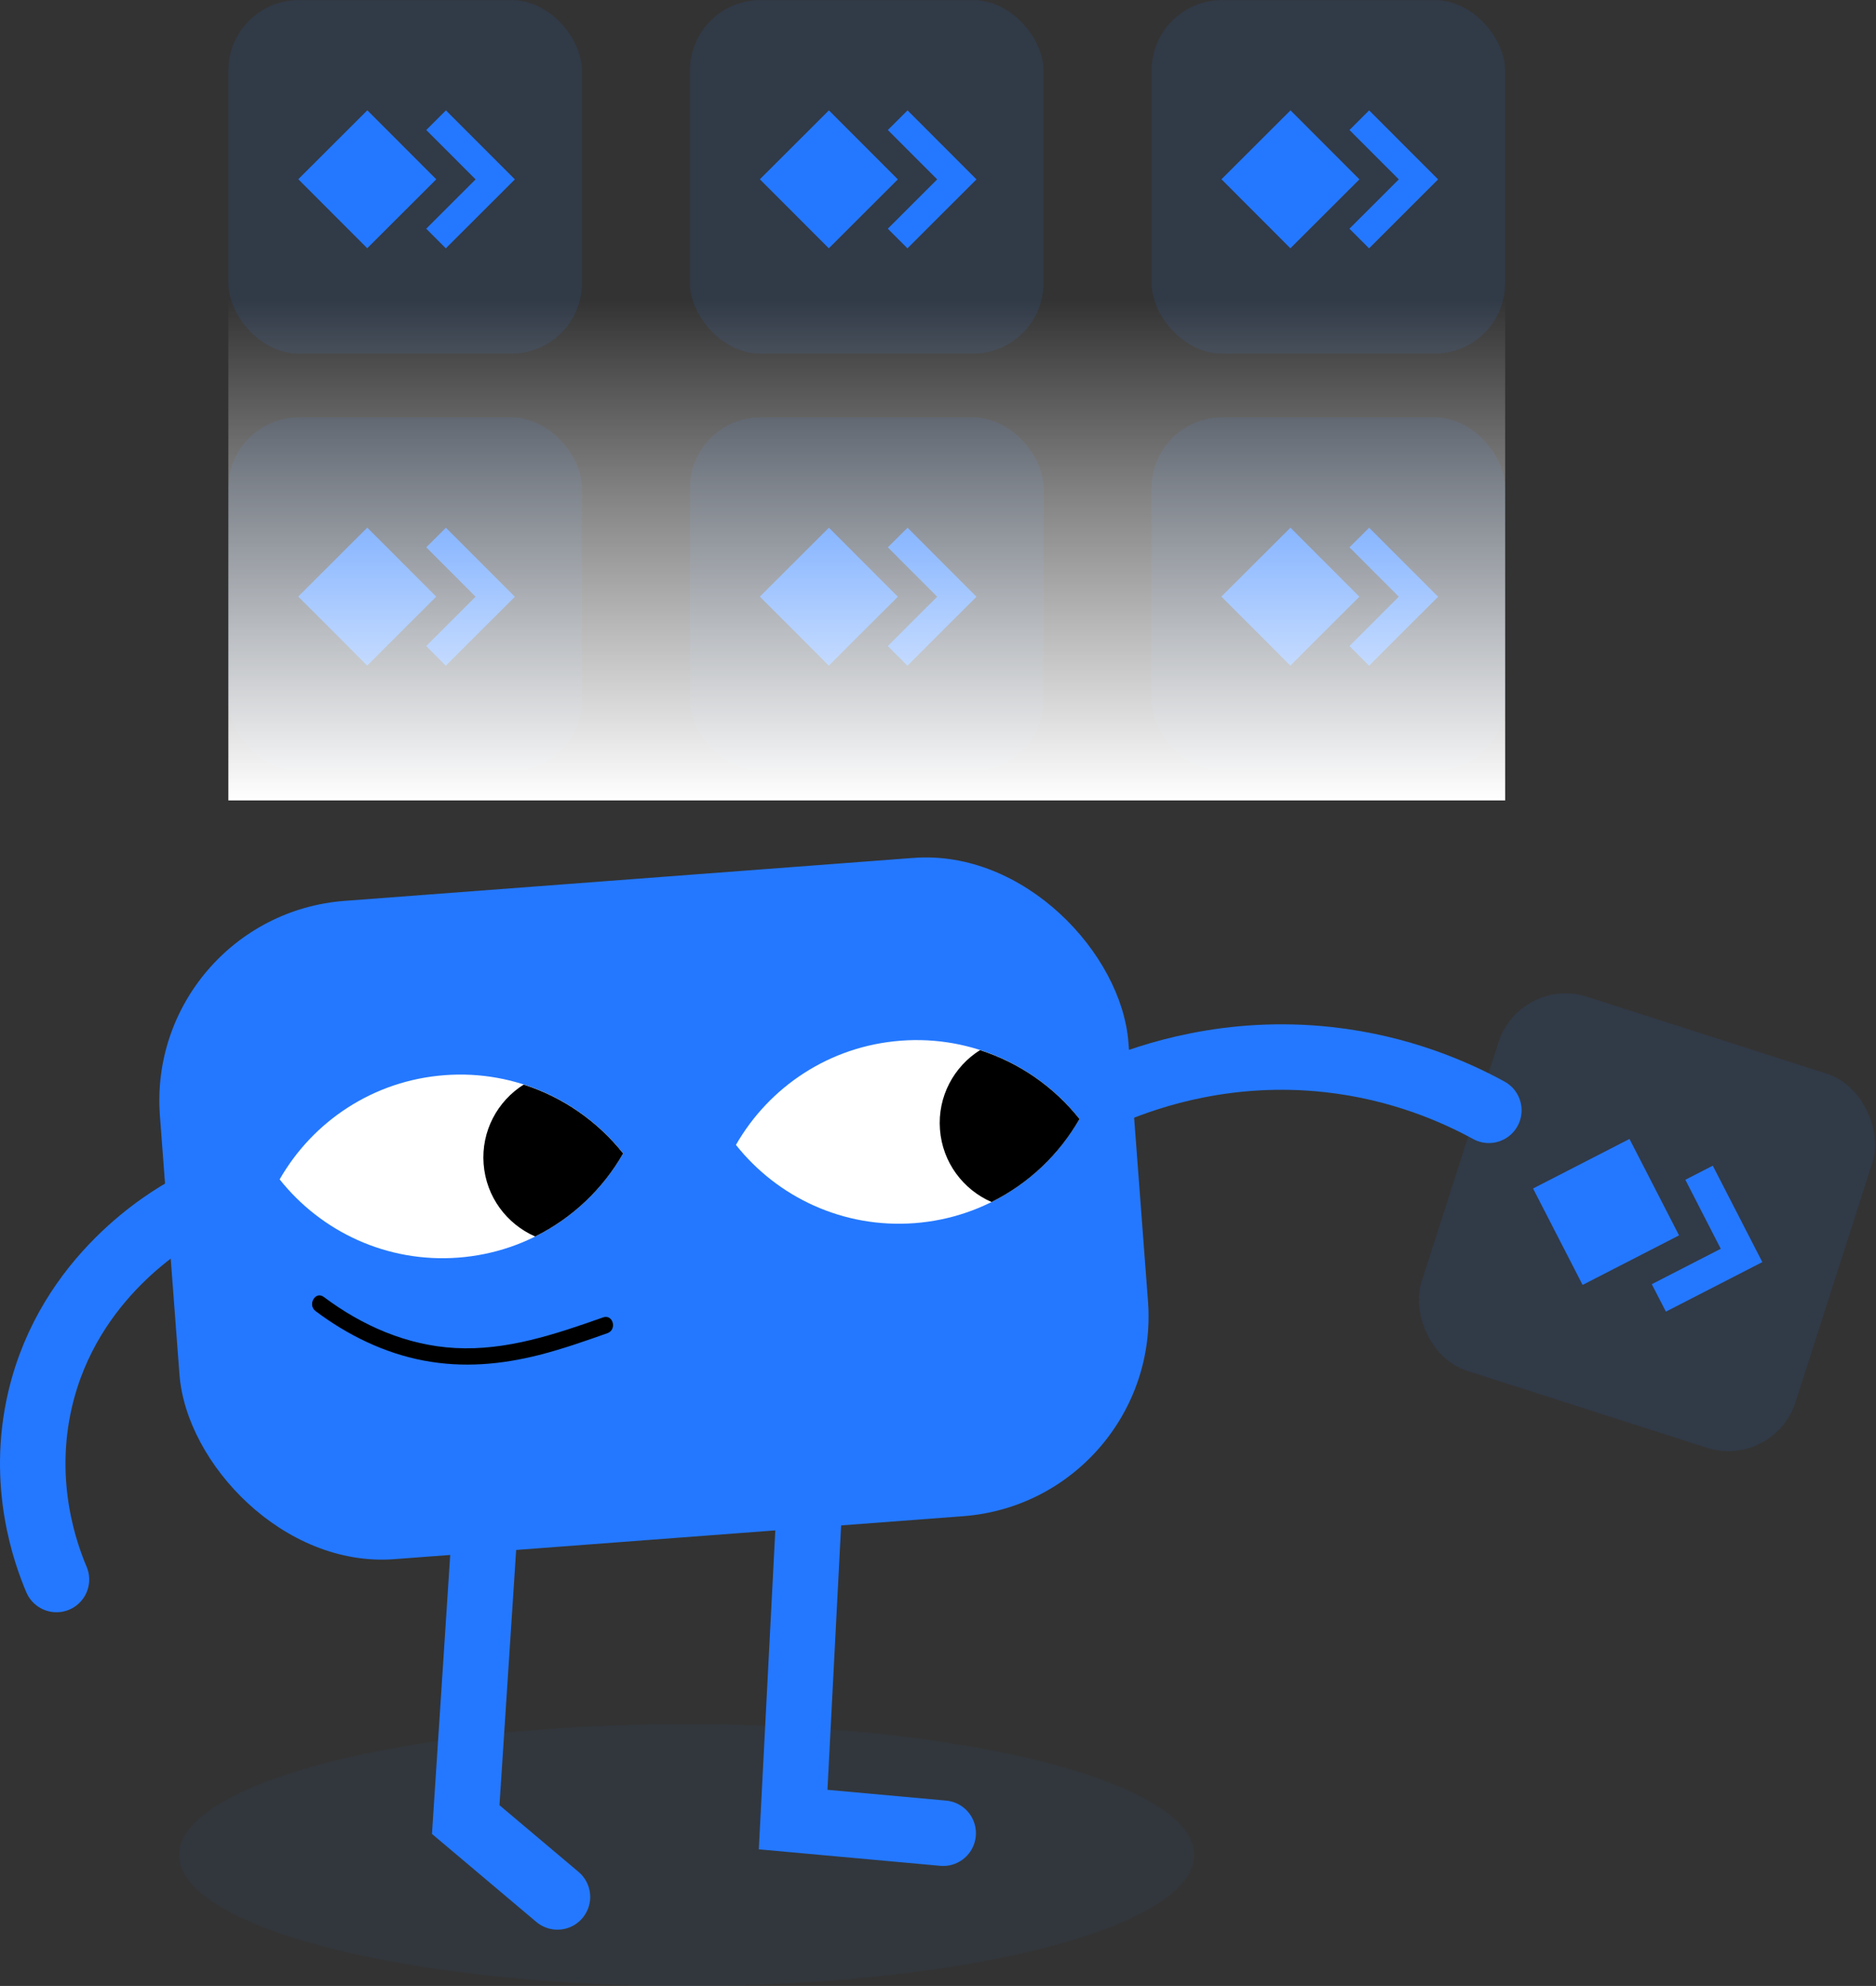 <?xml version="1.0" encoding="UTF-8"?>
<svg id="_Ð¡Ð»Ð¾Ð¹_1" data-name="Ð¡Ð»Ð¾Ð¹ 1" xmlns="http://www.w3.org/2000/svg" xmlns:xlink="http://www.w3.org/1999/xlink" viewBox="0 0 343.8 364.01">
  <rect x="0" y="0" width="343.8" height="364.01" fill="#333333" stroke="none"/>
  <defs>
    <style>
      .cls-1 {
        opacity: .1;
      }

      .cls-1, .cls-2, .cls-3, .cls-4, .cls-5, .cls-6 {
        stroke-width: 0px;
      }

      .cls-1, .cls-3, .cls-5 {
        fill: #2478ff;
      }

      .cls-4 {
        fill: #fff;
      }

      .cls-5 {
        opacity: .05;
      }

      .cls-7 {
        fill: none;
        stroke: #2478ff;
        stroke-linecap: round;
        stroke-miterlimit: 10;
        stroke-width: 12px;
      }

      .cls-6 {
        fill: url(#_Ð‘ÐµÐ·Ñ‹Ð¼ÑÐ½Ð½Ñ‹Ð¹_Ð³Ñ€Ð°Ð´Ð¸ÐµÐ½Ñ‚_7);
      }
    </style>
    <linearGradient id="_Ð‘ÐµÐ·Ñ‹Ð¼ÑÐ½Ð½Ñ‹Ð¹_Ð³Ñ€Ð°Ð´Ð¸ÐµÐ½Ñ‚_7" data-name="Ð‘ÐµÐ·Ñ‹Ð¼ÑÐ½Ð½Ñ‹Ð¹ Ð³Ñ€Ð°Ð´Ð¸ÐµÐ½Ñ‚ 7" x1="158.84" y1="146.7" x2="158.84" y2="54.91" gradientUnits="userSpaceOnUse">
      <stop offset="0" stop-color="#fff"/>
      <stop offset="1" stop-color="#fff" stop-opacity="0"/>
    </linearGradient>
  </defs>
  <rect class="cls-1" x="41.85" y=".01" width="64.8" height="64.8" rx="12.93" ry="12.93"/>
  <rect class="cls-3" x="58.37" y="23.92" width="17.88" height="17.88" transform="translate(43 -37.99) rotate(45.04)"/>
  <polygon class="cls-3" points="81.72 20.23 78.12 23.83 87.16 32.88 78.11 41.92 81.7 45.52 94.36 32.88 81.72 20.23"/>
  <rect class="cls-1" x="126.44" y=".01" width="64.8" height="64.8" rx="12.93" ry="12.93"/>
  <rect class="cls-3" x="142.97" y="23.92" width="17.88" height="17.88" transform="translate(67.81 -97.84) rotate(45.04)"/>
  <polygon class="cls-3" points="166.32 20.23 162.71 23.83 171.75 32.88 162.7 41.92 166.3 45.52 178.95 32.88 166.32 20.23"/>
  <rect class="cls-1" x="211.04" y=".01" width="64.8" height="64.8" rx="12.93" ry="12.93"/>
  <rect class="cls-3" x="227.56" y="23.92" width="17.88" height="17.88" transform="translate(92.63 -157.7) rotate(45.04)"/>
  <polygon class="cls-3" points="250.91 20.23 247.31 23.83 256.35 32.88 247.3 41.92 250.9 45.52 263.55 32.88 250.91 20.23"/>
  <rect class="cls-1" x="41.85" y="76.51" width="64.8" height="64.8" rx="12.93" ry="12.93"/>
  <rect class="cls-3" x="58.37" y="100.42" width="17.88" height="17.88" transform="translate(97.12 -15.55) rotate(45.04)"/>
  <polygon class="cls-3" points="81.72 96.73 78.12 100.32 87.16 109.37 78.11 118.41 81.7 122.02 94.36 109.38 81.72 96.73"/>
  <rect class="cls-1" x="126.44" y="76.51" width="64.8" height="64.8" rx="12.93" ry="12.93"/>
  <rect class="cls-3" x="142.97" y="100.42" width="17.88" height="17.88" transform="translate(121.94 -75.4) rotate(45.04)"/>
  <polygon class="cls-3" points="166.32 96.73 162.71 100.32 171.75 109.37 162.7 118.41 166.3 122.02 178.95 109.38 166.32 96.73"/>
  <rect class="cls-1" x="211.04" y="76.51" width="64.8" height="64.8" rx="12.93" ry="12.93"/>
  <rect class="cls-3" x="227.56" y="100.42" width="17.88" height="17.88" transform="translate(146.75 -135.26) rotate(45.04)"/>
  <polygon class="cls-3" points="250.91 96.73 247.31 100.32 256.35 109.37 247.3 118.41 250.9 122.02 263.55 109.38 250.91 96.73"/>
  <rect class="cls-6" x="41.85" y="54.91" width="233.99" height="91.8"/>
  <ellipse class="cls-5" cx="125.85" cy="340.01" rx="93" ry="24"/>
  <rect class="cls-3" x="30.85" y="161.01" width="178" height="121" rx="36.73" ry="36.73" transform="translate(-16.35 9.66) rotate(-4.32)"/>
  <g>
    <path class="cls-4" d="m81.47,197.07c-13.1.99-24.15,8.49-30.22,19.1,7.59,9.57,19.64,15.33,32.74,14.34,13.1-.99,24.15-8.49,30.22-19.1-7.59-9.57-19.64-15.33-32.74-14.34Z"/>
    <path class="cls-4" d="m165.09,190.75c-13.1.99-24.15,8.49-30.22,19.1,7.59,9.57,19.64,15.33,32.74,14.34,13.1-.99,24.15-8.49,30.22-19.1-7.59-9.57-19.64-15.33-32.74-14.34Z"/>
    <path class="cls-2" d="m95.98,198.79c-4.8,3.02-7.81,8.51-7.35,14.56.46,6.04,4.26,11.02,9.45,13.29,6.8-3.38,12.4-8.71,16.12-15.22-4.66-5.87-11-10.3-18.23-12.62Z"/>
    <path class="cls-2" d="m179.61,192.47c-4.8,3.02-7.81,8.51-7.35,14.56s4.26,11.02,9.45,13.29c6.8-3.38,12.4-8.71,16.12-15.22-4.66-5.87-11-10.3-18.23-12.62Z"/>
    <path class="cls-2" d="m57.83,240.31c5.86,4.4,12.58,7.7,19.82,9.07s14.2.73,21.14-1.02c4.25-1.08,8.4-2.54,12.53-4,1.81-.64,1.03-3.54-.8-2.89-8.74,3.08-17.67,6.12-27.08,5.61-8.85-.47-17.07-4.09-24.1-9.36-1.54-1.16-3.04,1.44-1.51,2.59h0Z"/>
  </g>
  <path class="cls-7" d="m34.35,221.51c-3.14,1.73-21.72,12.38-27,35-3.64,15.58,1.02,28.33,3,33"/>
  <path class="cls-7" d="m148.35,275.51l-3,58c9.17.83,18.33,1.67,27.5,2.5"/>
  <polyline class="cls-7" points="89.34 272.46 85.35 333.51 102.16 347.69"/>
  <path class="cls-7" d="m203.85,200.01c6.97-2.92,21.36-7.8,39.61-5.79,13.21,1.46,23.31,5.96,29.39,9.29"/>
  <rect class="cls-1" x="265.85" y="188.01" width="72" height="72" rx="12.93" ry="12.93" transform="translate(82.91 -81.53) rotate(17.8)"/>
  <rect class="cls-3" x="284.42" y="212.21" width="19.87" height="19.87" transform="translate(357.36 -141.21) rotate(62.8)"/>
  <polygon class="cls-3" points="313.89 213.66 308.86 216.24 315.35 228.89 302.71 235.38 305.3 240.41 322.97 231.33 313.89 213.66"/>
</svg>